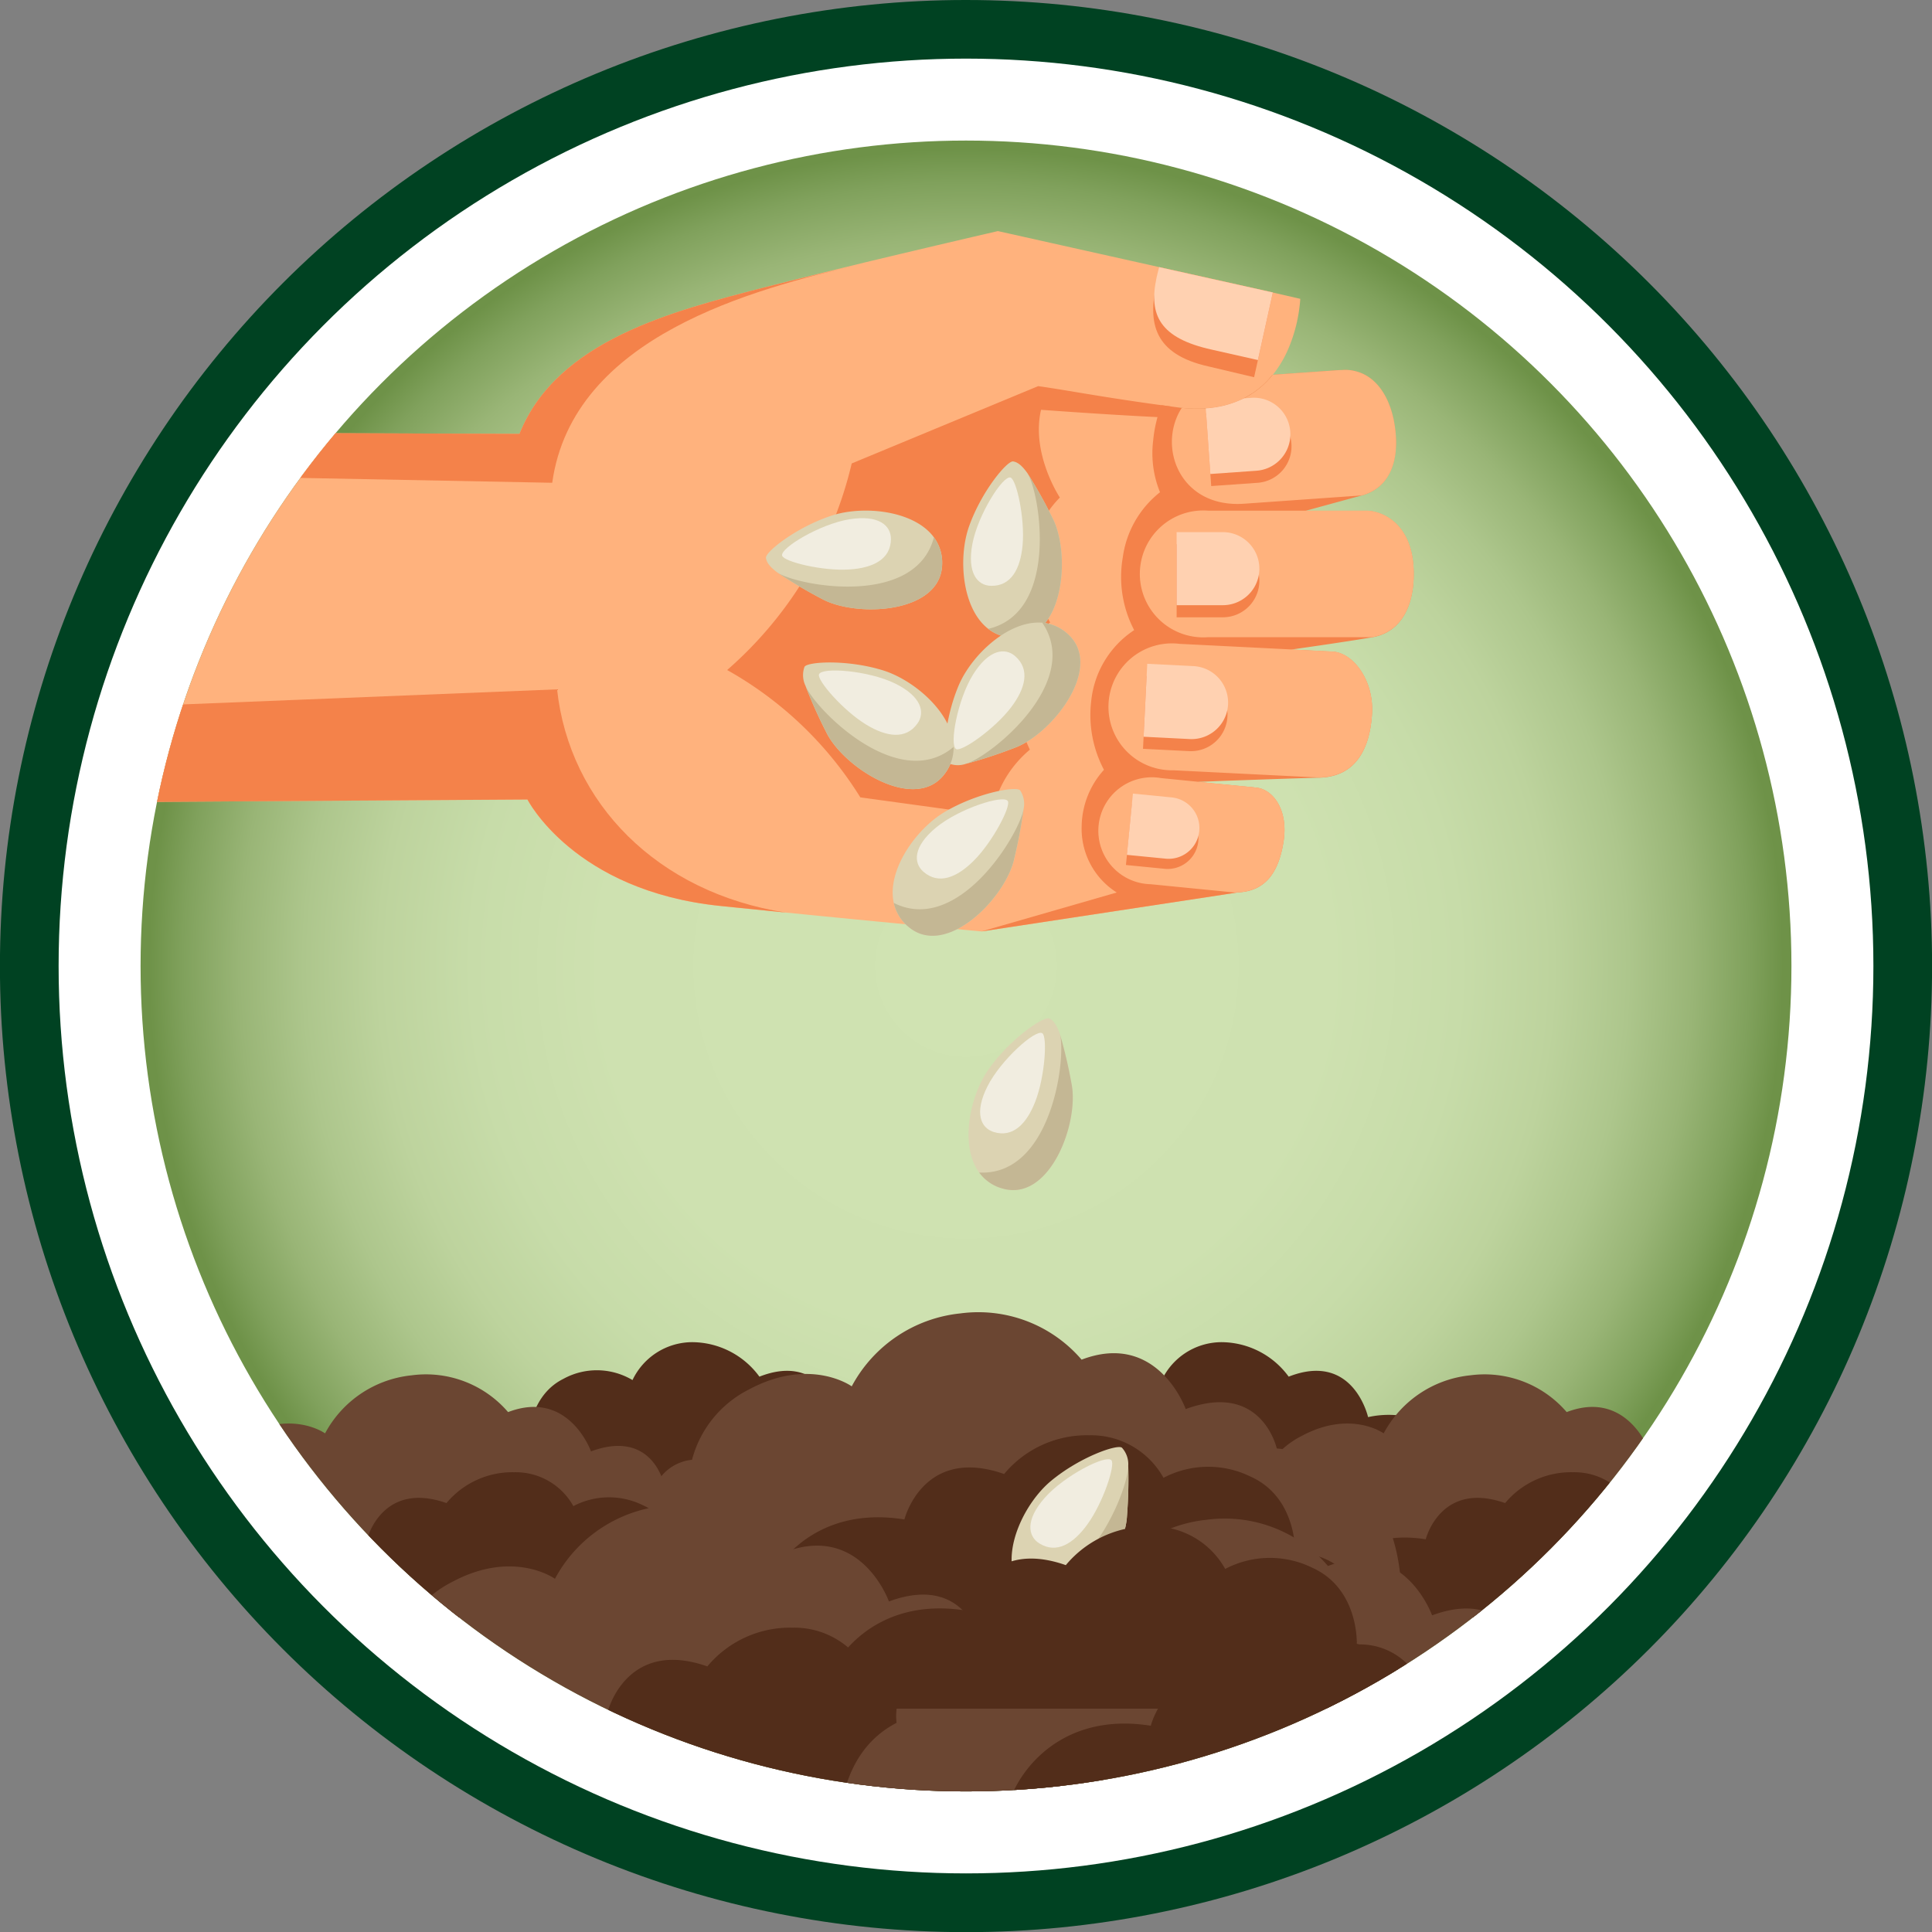 <svg xmlns="http://www.w3.org/2000/svg" xmlns:xlink="http://www.w3.org/1999/xlink" width="152.443" height="152.443" viewBox="0 0 152.443 152.443">
  <rect x="0" y="0" width="152.443" height="152.443" fill="#808080" stroke="none"/>
  <defs>
    <radialGradient id="radial-gradient" cx="0.5" cy="0.5" r="0.5" gradientUnits="objectBoundingBox">
      <stop offset="0" stop-color="#d0e3b2"/>
      <stop offset="0.445" stop-color="#cee1b0"/>
      <stop offset="0.605" stop-color="#c7dca9"/>
      <stop offset="0.719" stop-color="#bdd39d"/>
      <stop offset="0.811" stop-color="#adc68c"/>
      <stop offset="0.89" stop-color="#99b576"/>
      <stop offset="0.959" stop-color="#80a15c"/>
      <stop offset="1" stop-color="#6e9248"/>
    </radialGradient>
    <clipPath id="clip-path">
      <circle id="Elipse_148" data-name="Elipse 148" cx="65.13" cy="65.13" r="65.13" transform="translate(444.551 6849.539)" fill="none"/>
    </clipPath>
  </defs>
  <g id="Grupo_3825" data-name="Grupo 3825" transform="translate(-433.459 -6838.448)">
    <path id="Trazado_15163" data-name="Trazado 15163" d="M509.681,6838.448q3.744,0,7.471.367t7.4,1.1q3.672.73,7.256,1.818t7.043,2.52q3.459,1.433,6.761,3.2t6.416,3.845q3.114,2.081,6.008,4.456t5.543,5.023q2.648,2.649,5.023,5.543t4.456,6.008q2.079,3.112,3.845,6.416t3.2,6.762q1.434,3.459,2.52,7.042t1.818,7.256q.73,3.672,1.1,7.4t.367,7.471q0,3.746-.367,7.471t-1.1,7.4q-.73,3.673-1.818,7.256t-2.52,7.043q-1.432,3.459-3.2,6.762t-3.845,6.415q-2.081,3.114-4.456,6.009t-5.023,5.542q-2.649,2.648-5.543,5.023t-6.008,4.456q-3.112,2.081-6.416,3.846t-6.761,3.2q-3.46,1.433-7.043,2.52t-7.256,1.817q-3.674.731-7.4,1.1t-7.471.367q-3.746,0-7.471-.367t-7.4-1.1q-3.674-.73-7.256-1.817t-7.043-2.52q-3.459-1.434-6.762-3.2t-6.416-3.846q-3.113-2.08-6.008-4.456t-5.542-5.023q-2.647-2.648-5.023-5.542t-4.456-6.009q-2.08-3.113-3.846-6.415t-3.2-6.762q-1.432-3.458-2.52-7.043t-1.817-7.256q-.73-3.672-1.1-7.4t-.367-7.471q0-3.744.367-7.471t1.1-7.4q.73-3.672,1.817-7.256t2.52-7.042q1.433-3.461,3.2-6.762t3.846-6.416q2.08-3.114,4.456-6.008t5.023-5.543q2.648-2.648,5.542-5.023t6.008-4.456q3.114-2.081,6.416-3.845t6.762-3.2q3.459-1.434,7.043-2.52t7.256-1.818q3.672-.731,7.4-1.1T509.681,6838.448Z" fill="#004222"/>
    <circle id="Elipse_143" data-name="Elipse 143" cx="71.597" cy="71.597" r="71.597" transform="translate(438.084 6843.073)" fill="#fff"/>
    <circle id="Elipse_144" data-name="Elipse 144" cx="65.13" cy="65.13" r="65.13" transform="translate(444.551 6849.539)" fill="url(#radial-gradient)"/>
    <g id="Grupo_3193" data-name="Grupo 3193">
      <g id="Grupo_3192" data-name="Grupo 3192" clip-path="url(#clip-path)">
        <g id="Grupo_3191" data-name="Grupo 3191">
          <g id="Grupo_3160" data-name="Grupo 3160">
            <g id="Grupo_3155" data-name="Grupo 3155">
              <g id="Grupo_3154" data-name="Grupo 3154">
                <path id="Trazado_15223" data-name="Trazado 15223" d="M598.54,6974.536h51.079c.2-2.684,0-9.975-7.844-10.687,0,0-.938-4.271-5.755-2.492,0,0-1.767-4.96-6.585-3.12a8.592,8.592,0,0,0-7.667-2.923,8.8,8.8,0,0,0-6.864,4.61s-2.611-1.888-6.5.2a6.95,6.95,0,0,0-3.6,4.445,2.871,2.871,0,0,0-2.152,1.336,3.464,3.464,0,0,0-.493,2.248C600.58,6968.962,598.8,6970.722,598.54,6974.536Z" fill="#6b4632"/>
                <path id="Trazado_15224" data-name="Trazado 15224" d="M647.364,6974.536a4.225,4.225,0,0,0-4.429-4.055s.162-3.522-2.821-4.858a6.08,6.08,0,0,0-5.5.08,5.237,5.237,0,0,0-4.7-2.689,6.807,6.807,0,0,0-5.381,2.449c-5.138-1.807-6.3,2.874-6.3,2.874-4.617-.739-7.358,1.644-8.537,3.854a8.563,8.563,0,0,0-.814,2.345Z" fill="#522d1a"/>
              </g>
            </g>
            <g id="Grupo_3159" data-name="Grupo 3159">
              <path id="Trazado_15225" data-name="Trazado 15225" d="M647.717,6989.459l-.539,2.751-5.617,28.691h-34.5l-5.622-28.691-.539-2.751Z" fill="#bd3100"/>
              <g id="Grupo_3156" data-name="Grupo 3156">
                <path id="Trazado_15226" data-name="Trazado 15226" d="M608.747,6989.46l4.675,31.441h8.542l2.749-31.441Z" fill="#d64d1d"/>
              </g>
              <path id="Trazado_15227" data-name="Trazado 15227" d="M647.717,6989.459l-.539,2.751H601.437l-.539-2.751Z" fill="#932300"/>
              <g id="Grupo_3157" data-name="Grupo 3157">
                <path id="Trazado_15228" data-name="Trazado 15228" d="M654.322,6971.735l-.92,4.7-2.553,13.027H597.766l-2.553-13.027-.92-4.7Z" fill="#db4815"/>
              </g>
              <g id="Grupo_3158" data-name="Grupo 3158">
                <path id="Trazado_15229" data-name="Trazado 15229" d="M628.527,6971.735H604.285l2.574,17.725h20.058Z" fill="#f36332"/>
              </g>
              <path id="Trazado_15230" data-name="Trazado 15230" d="M654.322,6971.735l-.92,4.7H595.213l-.92-4.7Z" fill="#932300"/>
              <path id="Trazado_15231" data-name="Trazado 15231" d="M656.783,6971.735a2.1,2.1,0,0,1-2.105,2.1H593.939a2.1,2.1,0,0,1-2.105-2.1h0a2.1,2.1,0,0,1,2.105-2.1h60.739a2.1,2.1,0,0,1,2.105,2.1Z" fill="#bd3100"/>
              <path id="Trazado_15232" data-name="Trazado 15232" d="M629.639,6971.735a.881.881,0,0,1-.881.882H603.285a.882.882,0,0,1-.882-.882h0a.883.883,0,0,1,.882-.883h25.473a.883.883,0,0,1,.881.883Z" fill="#d64d1d"/>
            </g>
          </g>
          <g id="Grupo_3178" data-name="Grupo 3178">
            <g id="Grupo_3170" data-name="Grupo 3170">
              <path id="Trazado_15233" data-name="Trazado 15233" d="M533.893,6861.529l-8.922-1.993-.05-.012-12.724-2.842s-5.16,1.192-10.525,2.481c-2.873.7-5.806,1.418-8.038,2-7,1.822-16.226,4.114-19.185,11.521l-38.172-.137v29.233l38.8-.247s3.661,7.211,15.219,8.4c1.637.172,3.385.342,5.146.52h.024c7.646.764,15.463,1.491,15.463,1.491l19.039-2.9,1.142-.178h.012v0l-6.369-8.283,1.67-29.977a11.468,11.468,0,0,0,1.8.091,3.269,3.269,0,0,0,.331-.018c.153-.006.3-.018.446-.037a8.3,8.3,0,0,0,.837-.135,6.978,6.978,0,0,0,1.474-.476.044.044,0,0,1,.03-.012c.208-.1.414-.209.6-.318.1-.061.2-.123.3-.183q.285-.194.55-.4t.514-.459c.1-.1.2-.207.3-.317s.183-.2.269-.306l.005,0a9.006,9.006,0,0,0,1.34-2.323,12.147,12.147,0,0,0,.837-3.686Z" fill="#ffb27d"/>
              <path id="Trazado_15234" data-name="Trazado 15234" d="M529.964,6909.042l1.142-.178a.023.023,0,0,1,.012,0c2.238-.1,3.245-1.632,3.619-4.028.385-2.481-.832-4.113-2.164-4.241-.08-.007-.178-.019-.275-.032s-.2-.018-.306-.03l-3.1-.3c-.153-.012-.293-.031-.416-.043l-.5-.049c.189-.006.977-.037,2.053-.08,2.2-.079,5.593-.2,7.524-.25h.013c3.006-.086,4-2.494,4.15-5.054s-1.406-4.707-3.008-4.884l-.036-.006-3.337-.165s4.015-.563,6.381-.966c2.292-.391,3.288-2.456,3.288-4.993,0-3.936-2.432-4.957-3.686-4.993h-4.834s2.695-.74,4.407-1.205h.005c2.188-.592,3-2.689,2.617-5.408-.312-2.219-1.376-3.9-2.982-4.359a3.133,3.133,0,0,0-1.181-.127l-.171,0-2.1.147-3.209.227-.005,0c-.086.1-.184.2-.269.306s-.195.213-.3.317a5.893,5.893,0,0,1-.514.459q-.266.21-.55.4c-.1.06-.2.122-.3.183-.19.109-.4.214-.6.318a.044.044,0,0,0-.03.012,7.827,7.827,0,0,1-1.474.476,8.3,8.3,0,0,1-.837.135c-.147.019-.293.031-.446.037a3.269,3.269,0,0,1-.331.018,11.468,11.468,0,0,1-1.8-.091c-.452-.062-.892-.116-1.314-.177a10.743,10.743,0,0,0-.654,2.818,8.137,8.137,0,0,0,.543,4.051,7.888,7.888,0,0,0-2.939,5.152,9.037,9.037,0,0,0,.9,5.728,7.615,7.615,0,0,0-3.392,5.622,9.231,9.231,0,0,0,1.009,5.4,6.767,6.767,0,0,0-1.76,4.449,5.949,5.949,0,0,0,2.768,5.232l-10.653,3.068Z" fill="#f4824a"/>
              <path id="Trazado_15235" data-name="Trazado 15235" d="M532.414,6868.213l-3.587-.849c-4.382-.971-4.761-3.484-4.144-6.393.042-.189.165-.831.288-1.436l8.922,1.993Z" fill="#f4824a"/>
              <path id="Trazado_15236" data-name="Trazado 15236" d="M532.713,6866.857l-3.63-.819c-4.108-.905-4.993-2.726-4.376-5.635.031-.159.116-.507.214-.88l8.972,2Z" fill="#ffd1b1"/>
              <g id="Grupo_3161" data-name="Grupo 3161">
                <path id="Trazado_15237" data-name="Trazado 15237" d="M514.721,6897.6s-3.293-6.4,1.6-10.038c0,0-3.406-5.669.767-9.855,0,0-2.291-3.439-1.487-6.924,0,0,6.11.455,10.223.621v-.888c-5.12-.674-8.349-1.314-10.449-1.6l-14.712,6.1a31.07,31.07,0,0,1-9.828,16.3,29.122,29.122,0,0,1,10.507,10.047l10.366,1.426A8.75,8.75,0,0,1,514.721,6897.6Z" fill="#f4824a"/>
              </g>
              <path id="Trazado_15238" data-name="Trazado 15238" d="M493.634,6861.16c-7,1.822-16.226,4.113-19.185,11.521l-38.172-.136v3.209l40.754.787c1.63-11.623,15.981-15.271,24.219-17.233C501.421,6859.266,495.866,6860.58,493.634,6861.16Z" fill="#f4824a"/>
              <path id="Trazado_15239" data-name="Trazado 15239" d="M477.414,6892.841l-41.137,1.656v7.28l38.8-.247s3.661,7.211,15.219,8.4c1.637.171,3.385.342,5.146.519C485.359,6908.882,478.391,6901.83,477.414,6892.841Z" fill="#f4824a"/>
              <g id="Grupo_3163" data-name="Grupo 3163">
                <g id="Grupo_3162" data-name="Grupo 3162">
                  <path id="Trazado_15240" data-name="Trazado 15240" d="M526.706,6870.629a10.411,10.411,0,0,0,1.9.043,7.778,7.778,0,0,0,3.006-.789,6.992,6.992,0,0,0,2.267-1.863l5.312-.374.171,0a3.133,3.133,0,0,1,1.181.127c1.606.458,2.67,2.14,2.982,4.359.385,2.719-.429,4.816-2.617,5.408H540.9l-9.285.654C526.56,6878.55,524.731,6873.7,526.706,6870.629Z" fill="#ffb27d"/>
                  <path id="Trazado_15241" data-name="Trazado 15241" d="M529.029,6876.8l3.636-.255a2.882,2.882,0,1,0-.4-5.75l-3.637.256Z" fill="#f4824a"/>
                  <path id="Trazado_15242" data-name="Trazado 15242" d="M528.96,6875.848l-.335-4.8-.024-.379a7.778,7.778,0,0,0,3.006-.789l.587-.042a2.88,2.88,0,0,1,3.074,2.677,3.006,3.006,0,0,1-.006.476,2.883,2.883,0,0,1-2.665,2.6Z" fill="#ffd1b1"/>
                </g>
              </g>
              <g id="Grupo_3165" data-name="Grupo 3165">
                <g id="Grupo_3164" data-name="Grupo 3164">
                  <path id="Trazado_15243" data-name="Trazado 15243" d="M541.723,6888.726H528.778a5.007,5.007,0,1,1,0-9.986h12.547c1.254.036,3.686,1.057,3.686,4.993C545.011,6886.27,544.015,6888.335,541.723,6888.726Z" fill="#ffb27d"/>
                  <path id="Trazado_15244" data-name="Trazado 15244" d="M526.3,6887.155h3.646a2.882,2.882,0,0,0,0-5.764H526.3Z" fill="#f4824a"/>
                  <path id="Trazado_15245" data-name="Trazado 15245" d="M526.3,6886.2h3.646a2.882,2.882,0,0,0,0-5.764H526.3Z" fill="#ffd1b1"/>
                </g>
              </g>
              <g id="Grupo_3167" data-name="Grupo 3167">
                <g id="Grupo_3166" data-name="Grupo 3166">
                  <path id="Trazado_15246" data-name="Trazado 15246" d="M537.573,6899.8h-.013l-11.515-.574a5.007,5.007,0,1,1,.495-9.975l8.8.44,3.337.165.036.006c1.6.177,3.154,2.329,3.008,4.884S540.579,6899.715,537.573,6899.8Z" fill="#ffb27d"/>
                  <path id="Trazado_15247" data-name="Trazado 15247" d="M523.647,6897.533l3.641.182a2.882,2.882,0,0,0,.287-5.757l-3.641-.18Z" fill="#f4824a"/>
                  <path id="Trazado_15248" data-name="Trazado 15248" d="M523.694,6896.58l3.641.183a2.882,2.882,0,0,0,.288-5.757l-3.641-.182Z" fill="#ffd1b1"/>
                </g>
              </g>
              <g id="Grupo_3169" data-name="Grupo 3169">
                <g id="Grupo_3168" data-name="Grupo 3168">
                  <path id="Trazado_15249" data-name="Trazado 15249" d="M530.874,6908.871l-6.631-.655a4.219,4.219,0,1,1,.83-8.373l2.91.288.5.049.416.043,1.626.159,1.472.146.306.03c.1.013.2.025.275.032,1.332.128,2.549,1.76,2.164,4.241S533.282,6908.864,530.874,6908.871Z" fill="#ffb27d"/>
                  <path id="Trazado_15250" data-name="Trazado 15250" d="M522.3,6906.7l3.056.3a2.428,2.428,0,1,0,.476-4.833l-3.055-.3Z" fill="#f4824a"/>
                  <path id="Trazado_15251" data-name="Trazado 15251" d="M522.374,6905.9l3.057.3a2.428,2.428,0,0,0,.477-4.833l-3.057-.3Z" fill="#ffd1b1"/>
                </g>
              </g>
            </g>
            <g id="Grupo_3177" data-name="Grupo 3177">
              <g id="Grupo_3171" data-name="Grupo 3171">
                <path id="Trazado_15252" data-name="Trazado 15252" d="M512.544,6932.224a3.375,3.375,0,0,1-1.824-1.258c-1.555-2.124-.75-6.056.779-8.195,1.719-2.408,4.318-4.149,4.746-3.963.357.154.617.571.848,1.244l0,.006a38.346,38.346,0,0,1,.906,3.869C518.641,6926.986,516.307,6933.33,512.544,6932.224Z" fill="#dcd3b2"/>
                <path id="Trazado_15253" data-name="Trazado 15253" d="M512.544,6932.224a3.375,3.375,0,0,1-1.824-1.258c5.682.288,6.875-8.937,6.376-10.908a38.346,38.346,0,0,1,.906,3.869C518.641,6926.986,516.307,6933.33,512.544,6932.224Z" fill="#c4b794"/>
                <path id="Trazado_15254" data-name="Trazado 15254" d="M515.7,6919.974c-.527-.34-3.287,2.115-4.336,4.21s-.512,3.269.506,3.584c1.514.469,2.593-.644,3.273-2.392C515.916,6923.393,516.111,6920.241,515.7,6919.974Z" fill="#f1ede0"/>
              </g>
              <g id="Grupo_3172" data-name="Grupo 3172">
                <path id="Trazado_15255" data-name="Trazado 15255" d="M505.138,6911.578a3.385,3.385,0,0,1-1.158-1.888c-.563-2.572,1.764-5.842,4.027-7.18,2.546-1.506,5.627-2.048,5.943-1.7a1.924,1.924,0,0,1,.272,1.481v.006a38.084,38.084,0,0,1-.735,3.906C512.834,6909.254,508.134,6914.111,505.138,6911.578Z" fill="#dcd3b2"/>
                <path id="Trazado_15256" data-name="Trazado 15256" d="M505.138,6911.578a3.385,3.385,0,0,1-1.158-1.888c5.08,2.562,9.9-5.392,10.242-7.4a38.084,38.084,0,0,1-.735,3.906C512.834,6909.254,508.134,6914.111,505.138,6911.578Z" fill="#c4b794"/>
                <path id="Trazado_15257" data-name="Trazado 15257" d="M512.978,6901.651c-.344-.524-3.862.6-5.669,2.1s-1.79,2.783-.986,3.483c1.2,1.04,2.632.46,3.961-.864C511.794,6904.866,513.247,6902.062,512.978,6901.651Z" fill="#f1ede0"/>
              </g>
              <g id="Grupo_3173" data-name="Grupo 3173">
                <path id="Trazado_15258" data-name="Trazado 15258" d="M513.535,6888.773a3.374,3.374,0,0,1-2.1-.707c-2.079-1.611-2.391-5.613-1.511-8.091.99-2.788,3.007-5.179,3.47-5.118.385.049.75.379,1.159.962l0,.005a38.012,38.012,0,0,1,1.939,3.47C517.952,6882.056,517.459,6888.8,513.535,6888.773Z" fill="#dcd3b2"/>
                <path id="Trazado_15259" data-name="Trazado 15259" d="M513.535,6888.773a3.374,3.374,0,0,1-2.1-.707c5.542-1.289,4.145-10.485,3.12-12.242a38.012,38.012,0,0,1,1.939,3.47C517.952,6882.056,517.459,6888.8,513.535,6888.773Z" fill="#c4b794"/>
                <path id="Trazado_15260" data-name="Trazado 15260" d="M513.19,6876.128c-.6-.181-2.576,2.94-3.007,5.244s.41,3.283,1.475,3.3c1.584.032,2.314-1.335,2.487-3.2C514.342,6879.355,513.661,6876.271,513.19,6876.128Z" fill="#f1ede0"/>
              </g>
              <g id="Grupo_3174" data-name="Grupo 3174">
                <path id="Trazado_15261" data-name="Trazado 15261" d="M517.723,6888.483a3.381,3.381,0,0,0-2.024-.9c-2.622-.221-5.56,2.514-6.589,4.934-1.16,2.722-1.292,5.847-.91,6.115a1.923,1.923,0,0,0,1.5.075l.007,0a37.918,37.918,0,0,0,3.775-1.24C516.427,6896.416,520.628,6891.12,517.723,6888.483Z" fill="#dcd3b2"/>
                <path id="Trazado_15262" data-name="Trazado 15262" d="M517.723,6888.483a3.381,3.381,0,0,0-2.024-.9c3.207,4.7-4.046,10.524-5.989,11.122a37.918,37.918,0,0,0,3.775-1.24C516.427,6896.416,520.628,6891.12,517.723,6888.483Z" fill="#c4b794"/>
                <path id="Trazado_15263" data-name="Trazado 15263" d="M508.909,6897.556c-.564-.271.094-3.907,1.335-5.894s2.525-2.14,3.324-1.435c1.188,1.049.8,2.549-.336,4.041C511.942,6895.961,509.354,6897.771,508.909,6897.556Z" fill="#f1ede0"/>
              </g>
              <g id="Grupo_3175" data-name="Grupo 3175">
                <path id="Trazado_15264" data-name="Trazado 15264" d="M508.013,6899.489a3.376,3.376,0,0,0,.689-2.107c-.05-2.631-3.075-5.27-5.587-6.045-2.828-.872-5.949-.682-6.177-.274a1.927,1.927,0,0,0,.08,1.5l0,.006a37.711,37.711,0,0,0,1.623,3.627C499.989,6899.018,505.692,6902.65,508.013,6899.489Z" fill="#dcd3b2"/>
                <path id="Trazado_15265" data-name="Trazado 15265" d="M508.013,6899.489a3.376,3.376,0,0,0,.689-2.107c-4.345,3.675-10.886-2.939-11.681-4.81a37.711,37.711,0,0,0,1.623,3.627C499.989,6899.018,505.692,6902.65,508.013,6899.489Z" fill="#c4b794"/>
                <path id="Trazado_15266" data-name="Trazado 15266" d="M498.081,6891.657c.212-.589,3.9-.309,6,.72s2.387,2.292,1.769,3.158c-.92,1.291-2.453,1.06-4.053.083C499.979,6894.509,497.914,6892.122,498.081,6891.657Z" fill="#f1ede0"/>
              </g>
              <g id="Grupo_3176" data-name="Grupo 3176">
                <path id="Trazado_15267" data-name="Trazado 15267" d="M507.8,6882.963a3.37,3.37,0,0,0-.652-2.118c-1.558-2.121-5.55-2.533-8.05-1.718-2.813.917-5.254,2.873-5.2,3.336.038.386.36.761.931,1.182l.005,0a38.409,38.409,0,0,0,3.418,2.027C500.975,6887.205,507.728,6886.885,507.8,6882.963Z" fill="#dcd3b2"/>
                <path id="Trazado_15268" data-name="Trazado 15268" d="M507.8,6882.963a3.37,3.37,0,0,0-.652-2.118c-1.431,5.507-10.588,3.874-12.318,2.8a38.409,38.409,0,0,0,3.418,2.027C500.975,6887.205,507.728,6886.885,507.8,6882.963Z" fill="#c4b794"/>
                <path id="Trazado_15269" data-name="Trazado 15269" d="M495.173,6882.291c-.167-.6,3-2.5,5.317-2.871s3.272.5,3.267,1.56c-.008,1.584-1.393,2.279-3.265,2.4C498.369,6883.526,495.3,6882.766,495.173,6882.291Z" fill="#f1ede0"/>
              </g>
            </g>
          </g>
          <g id="Grupo_3190" data-name="Grupo 3190">
            <g id="Grupo_3182" data-name="Grupo 3182">
              <path id="Trazado_15270" data-name="Trazado 15270" d="M470.7,6957.159c.514-4.814,4.4-4.507,4.4-4.507s-.161-3.913,2.8-5.4a5.492,5.492,0,0,1,5.466.09,5.233,5.233,0,0,1,4.668-2.991,6.6,6.6,0,0,1,5.346,2.721c5.107-2.006,6.263,3.193,6.263,3.193a7.5,7.5,0,0,1,8.484,4.283,10.3,10.3,0,0,1,.808,2.606Z" fill="#522d1a"/>
              <path id="Trazado_15271" data-name="Trazado 15271" d="M512.463,6957.159c.512-4.814,4.4-4.507,4.4-4.507s-.161-3.913,2.8-5.4a5.489,5.489,0,0,1,5.465.09,5.233,5.233,0,0,1,4.668-2.991,6.6,6.6,0,0,1,5.346,2.721c5.107-2.006,6.264,3.193,6.264,3.193a7.5,7.5,0,0,1,8.484,4.283,10.3,10.3,0,0,1,.808,2.606Z" fill="#522d1a"/>
              <g id="Grupo_3179" data-name="Grupo 3179">
                <path id="Trazado_15272" data-name="Trazado 15272" d="M526.375,6966.065h50.761c.2-2.667,0-9.912-7.794-10.622,0,0-.933-4.243-5.721-2.475,0,0-1.756-4.929-6.543-3.1a8.539,8.539,0,0,0-7.619-2.9,8.744,8.744,0,0,0-6.822,4.579s-2.594-1.875-6.464.2a6.905,6.905,0,0,0-3.572,4.416,2.85,2.85,0,0,0-2.138,1.326,3.429,3.429,0,0,0-.489,2.235C528.4,6960.526,526.636,6962.278,526.375,6966.065Z" fill="#6b4632"/>
                <path id="Trazado_15273" data-name="Trazado 15273" d="M574.9,6966.065a4.2,4.2,0,0,0-4.4-4.031s.161-3.5-2.8-4.827a6.047,6.047,0,0,0-5.466.08,5.212,5.212,0,0,0-4.668-2.674,6.775,6.775,0,0,0-5.346,2.435c-5.106-1.795-6.263,2.856-6.263,2.856-4.588-.734-7.313,1.633-8.485,3.831a8.5,8.5,0,0,0-.808,2.33Z" fill="#522d1a"/>
              </g>
              <g id="Grupo_3180" data-name="Grupo 3180">
                <path id="Trazado_15274" data-name="Trazado 15274" d="M484.611,6966.065h50.761c.2-2.667,0-9.912-7.794-10.622,0,0-.933-4.243-5.721-2.475,0,0-1.756-4.929-6.543-3.1a8.54,8.54,0,0,0-7.62-2.9,8.741,8.741,0,0,0-6.821,4.579s-2.594-1.875-6.463.2a6.9,6.9,0,0,0-3.573,4.416,2.852,2.852,0,0,0-2.139,1.326,3.428,3.428,0,0,0-.488,2.235C486.638,6960.526,484.872,6962.278,484.611,6966.065Z" fill="#6b4632"/>
                <path id="Trazado_15275" data-name="Trazado 15275" d="M533.13,6966.065a4.2,4.2,0,0,0-4.4-4.031s.161-3.5-2.8-4.827a6.045,6.045,0,0,0-5.465.08,5.212,5.212,0,0,0-4.668-2.674,6.777,6.777,0,0,0-5.346,2.435c-5.107-1.795-6.264,2.856-6.264,2.856-4.588-.734-7.312,1.633-8.484,3.831a8.508,8.508,0,0,0-.809,2.33Z" fill="#522d1a"/>
              </g>
              <g id="Grupo_3181" data-name="Grupo 3181">
                <path id="Trazado_15276" data-name="Trazado 15276" d="M442.847,6966.065h50.76c.2-2.667,0-9.912-7.795-10.622,0,0-.932-4.243-5.72-2.475,0,0-1.754-4.929-6.543-3.1a8.538,8.538,0,0,0-7.618-2.9,8.745,8.745,0,0,0-6.823,4.579s-2.593-1.875-6.463.2a6.9,6.9,0,0,0-3.572,4.416,2.852,2.852,0,0,0-2.139,1.326,3.435,3.435,0,0,0-.489,2.235C444.874,6960.526,443.108,6962.278,442.847,6966.065Z" fill="#6b4632"/>
                <path id="Trazado_15277" data-name="Trazado 15277" d="M491.365,6966.065a4.2,4.2,0,0,0-4.4-4.031s.161-3.5-2.8-4.827a6.045,6.045,0,0,0-5.465.08,5.211,5.211,0,0,0-4.667-2.674,6.775,6.775,0,0,0-5.346,2.435c-5.107-1.795-6.264,2.856-6.264,2.856-4.588-.734-7.311,1.633-8.484,3.831a8.542,8.542,0,0,0-.809,2.33Z" fill="#522d1a"/>
              </g>
            </g>
            <g id="Grupo_3184" data-name="Grupo 3184">
              <g id="Grupo_3183" data-name="Grupo 3183">
                <path id="Trazado_15278" data-name="Trazado 15278" d="M480.242,6966.077H543.99c.246-3.349,0-12.45-9.789-13.339,0,0-1.172-5.328-7.184-3.108,0,0-2.2-6.19-8.216-3.9a10.728,10.728,0,0,0-9.57-3.648,10.989,10.989,0,0,0-8.567,5.754s-3.257-2.357-8.116.25a8.686,8.686,0,0,0-4.486,5.546,3.582,3.582,0,0,0-2.686,1.667,4.3,4.3,0,0,0-.613,2.808C482.788,6959.121,480.571,6961.319,480.242,6966.077Z" fill="#6b4632"/>
                <path id="Trazado_15279" data-name="Trazado 15279" d="M541.175,6966.077a5.272,5.272,0,0,0-5.527-5.061s.2-4.394-3.522-6.062a7.587,7.587,0,0,0-6.862.1,6.537,6.537,0,0,0-5.863-3.356,8.489,8.489,0,0,0-6.713,3.056c-6.412-2.253-7.867,3.586-7.867,3.586-5.76-.922-9.181,2.053-10.653,4.811a10.808,10.808,0,0,0-1.017,2.926Z" fill="#522d1a"/>
              </g>
            </g>
            <g id="Grupo_3186" data-name="Grupo 3186">
              <g id="Grupo_3185" data-name="Grupo 3185">
                <path id="Trazado_15280" data-name="Trazado 15280" d="M456.826,6981.258h63.747c.246-3.35,0-12.451-9.788-13.339,0,0-1.172-5.328-7.185-3.109,0,0-2.2-6.189-8.215-3.894a10.73,10.73,0,0,0-9.57-3.648,10.99,10.99,0,0,0-8.568,5.754s-3.256-2.358-8.116.25a8.679,8.679,0,0,0-4.485,5.546,3.582,3.582,0,0,0-2.687,1.667,4.305,4.305,0,0,0-.613,2.807C459.372,6974.3,457.154,6976.5,456.826,6981.258Z" fill="#6b4632"/>
                <path id="Trazado_15281" data-name="Trazado 15281" d="M517.758,6981.258a5.272,5.272,0,0,0-5.526-5.061s.2-4.394-3.522-6.062a7.586,7.586,0,0,0-6.863.1,6.537,6.537,0,0,0-5.862-3.357,8.493,8.493,0,0,0-6.713,3.057c-6.413-2.254-7.867,3.586-7.867,3.586-5.76-.922-9.182,2.053-10.654,4.81a10.819,10.819,0,0,0-1.016,2.927Z" fill="#522d1a"/>
              </g>
            </g>
            <g id="Grupo_3187" data-name="Grupo 3187">
              <path id="Trazado_15282" data-name="Trazado 15282" d="M514.993,6964.713a3.376,3.376,0,0,1-1.444-1.679c-.966-2.449.811-6.048,2.833-7.73,2.274-1.893,5.229-2.917,5.6-2.628a1.926,1.926,0,0,1,.5,1.418v.007a37.995,37.995,0,0,1-.1,3.972C522.22,6961.194,518.353,6966.738,514.993,6964.713Z" fill="#dcd3b2"/>
              <path id="Trazado_15283" data-name="Trazado 15283" d="M514.993,6964.713a3.376,3.376,0,0,1-1.444-1.679c5.422,1.72,8.918-6.9,8.934-8.933a37.995,37.995,0,0,1-.1,3.972C522.22,6961.194,518.353,6966.738,514.993,6964.713Z" fill="#c4b794"/>
              <path id="Trazado_15284" data-name="Trazado 15284" d="M521.153,6953.665c-.423-.463-3.716,1.211-5.263,2.971s-1.324,3.033-.42,3.595c1.345.838,2.672.035,3.774-1.482C520.5,6957.027,521.485,6954.028,521.153,6953.665Z" fill="#f1ede0"/>
            </g>
            <g id="Grupo_3189" data-name="Grupo 3189">
              <g id="Grupo_3188" data-name="Grupo 3188">
                <path id="Trazado_15285" data-name="Trazado 15285" d="M499.683,6982.354H563.43c.246-3.35,0-12.451-9.788-13.339,0,0-1.172-5.328-7.185-3.109,0,0-2.2-6.189-8.215-3.894a10.73,10.73,0,0,0-9.57-3.648,10.986,10.986,0,0,0-8.567,5.754s-3.257-2.358-8.117.25a8.679,8.679,0,0,0-4.485,5.546,3.582,3.582,0,0,0-2.687,1.667,4.3,4.3,0,0,0-.613,2.807C502.229,6975.4,500.012,6977.6,499.683,6982.354Z" fill="#6b4632"/>
                <path id="Trazado_15286" data-name="Trazado 15286" d="M560.615,6982.354a5.272,5.272,0,0,0-5.526-5.061s.2-4.394-3.522-6.062a7.586,7.586,0,0,0-6.863.1,6.536,6.536,0,0,0-5.862-3.357,8.492,8.492,0,0,0-6.713,3.057c-6.413-2.254-7.867,3.586-7.867,3.586-5.76-.922-9.182,2.053-10.654,4.81a10.829,10.829,0,0,0-1.016,2.927Z" fill="#522d1a"/>
              </g>
            </g>
            <path id="Trazado_15287" data-name="Trazado 15287" d="M546.042,6973.267a5.271,5.271,0,0,0-5.526-5.061s.2-4.394-3.523-6.062a7.587,7.587,0,0,0-6.862.1,6.537,6.537,0,0,0-5.863-3.357,8.488,8.488,0,0,0-6.712,3.057c-6.413-2.254-7.867,3.586-7.867,3.586-5.761-.922-9.182,2.053-10.654,4.811a10.814,10.814,0,0,0-1.017,2.926Z" fill="#522d1a"/>
          </g>
        </g>
      </g>
    </g>
  </g>
</svg>
